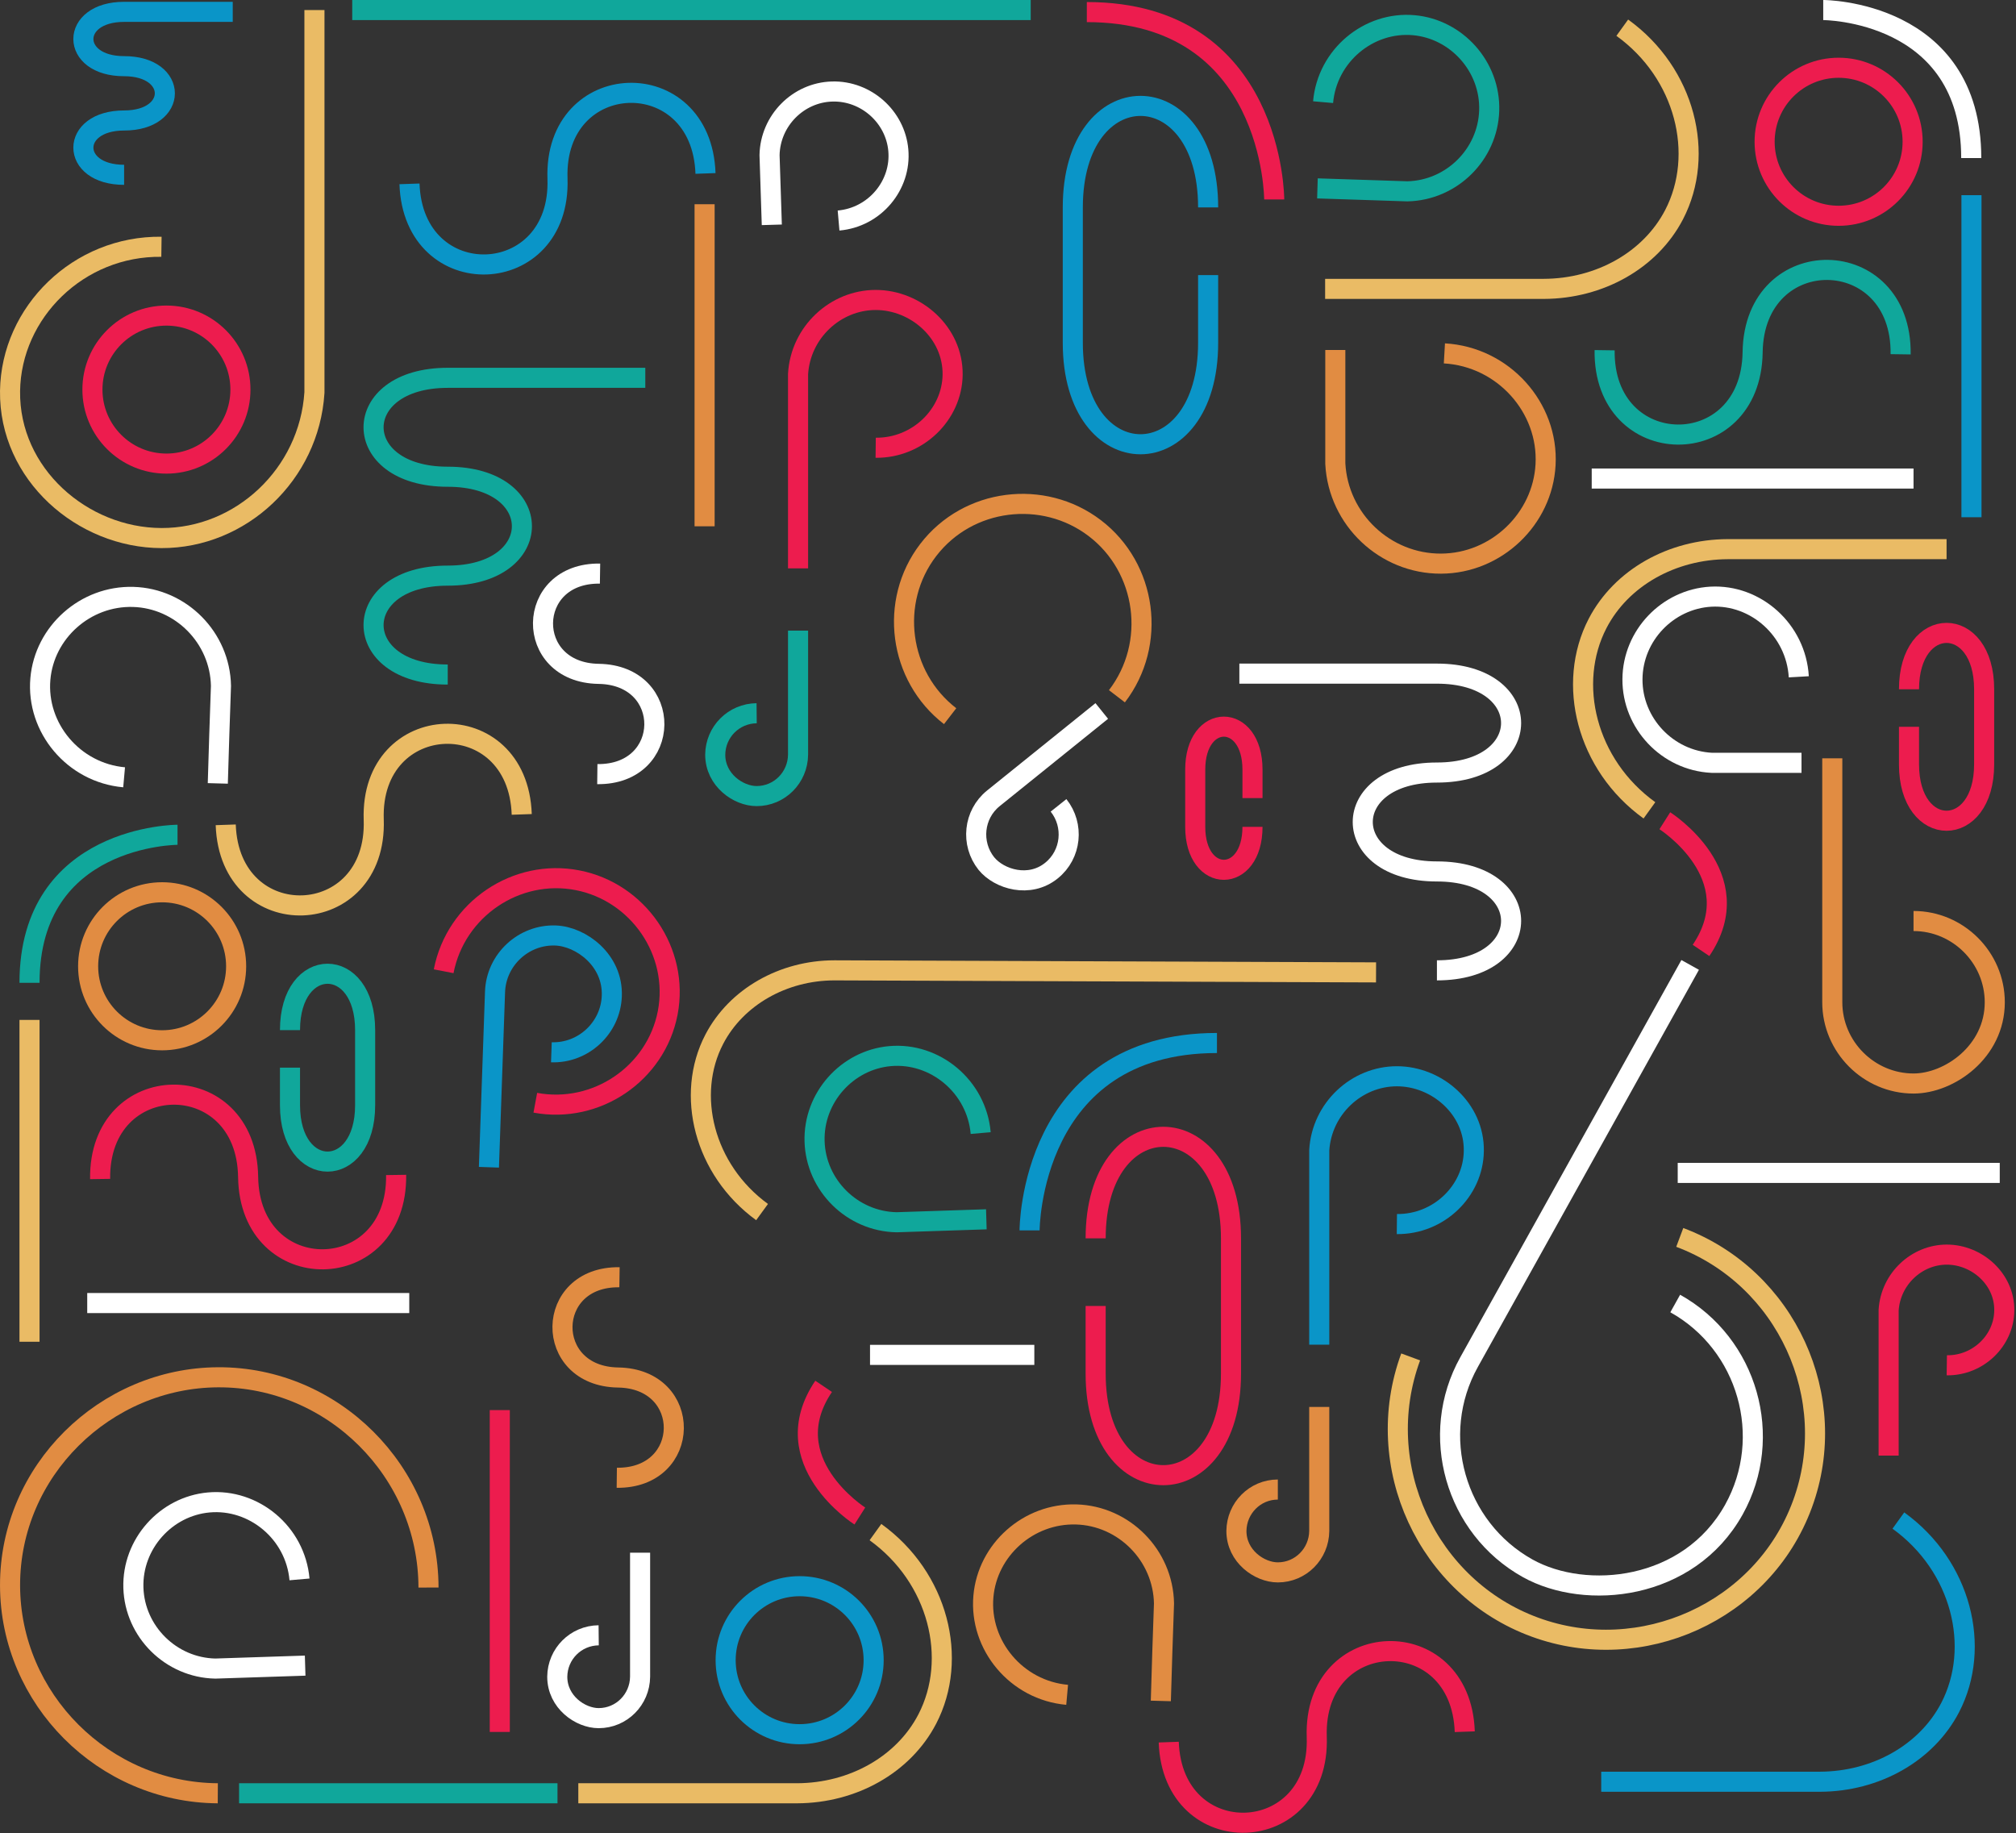 <svg width="1004" height="913" viewBox="0 0 1004 913" fill="none" xmlns="http://www.w3.org/2000/svg">
<rect x="0" y="0" width="1004" height="913" fill="#333333" stroke="none"/>
<path d="M601.667 103.286C601.667 35.885 534.27 35.885 534.27 103.286L534.27 170.687C534.269 238.089 601.667 238.089 601.667 170.687L601.667 136.987" stroke="#0A95C8" stroke-width="10" stroke-miterlimit="10"/>
<path d="M950.715 343.248C950.715 305.828 988.133 305.828 988.133 343.248L988.133 380.668C988.133 418.088 950.715 418.088 950.715 380.668L950.715 361.958" stroke="#ED1C4E" stroke-width="10" stroke-miterlimit="10"/>
<path d="M144.423 512.991C144.423 475.571 181.841 475.571 181.841 512.991L181.841 550.411C181.841 587.831 144.423 587.831 144.423 550.411L144.423 531.701" stroke="#10A79B" stroke-width="10" stroke-miterlimit="10"/>
<path d="M623.758 411.776C623.758 440.292 595.244 440.292 595.244 411.776L595.244 383.26C595.244 354.744 623.758 354.744 623.758 383.26L623.758 397.462" stroke="#ED1C4E" stroke-width="10" stroke-miterlimit="10"/>
<path d="M841.729 480.531L731.616 678.34C711.442 714.52 724.628 760.845 760.807 781.02C789.772 797.138 840.94 792.179 863.481 751.828C883.655 715.648 870.469 669.323 834.29 649.148" stroke="white" stroke-width="10" stroke-miterlimit="10"/>
<path d="M912.507 377.625L912.507 499.128C912.507 521.332 930.766 539.592 952.968 539.592C970.776 539.592 993.429 523.812 993.429 499.128C993.429 476.924 975.171 458.665 952.968 458.665" stroke="#E18C42" stroke-width="10" stroke-miterlimit="10"/>
<path d="M895.827 337.05C894.475 313.718 874.414 295.91 851.985 297.15C830.571 298.39 813.102 316.424 812.989 338.29C812.877 360.156 830.346 378.753 852.436 379.88L897.18 379.88" stroke="white" stroke-width="10" stroke-miterlimit="10"/>
<path d="M719.331 175.984C748.747 177.675 771.288 203.035 769.71 231.438C768.245 258.489 745.253 280.58 717.641 280.693C689.915 280.806 666.472 258.827 665.007 230.875L665.007 174.293" stroke="#E18C42" stroke-width="10" stroke-miterlimit="10"/>
<path d="M658.922 50.874C660.95 27.656 681.688 10.524 704.116 12.552C725.418 14.468 742.323 33.178 741.647 55.044C740.971 76.911 722.938 94.832 700.848 95.282C685.971 94.832 671.094 94.268 656.104 93.817" stroke="#10A79B" stroke-width="10" stroke-miterlimit="10"/>
<path d="M149.156 786.543C147.128 763.324 126.39 746.192 103.962 748.221C82.66 750.137 65.754 768.847 66.431 790.713C67.107 812.579 85.14 830.5 107.23 830.951C122.107 830.5 136.984 829.937 151.974 829.486" stroke="white" stroke-width="10" stroke-miterlimit="10"/>
<path d="M80.406 122.897C39.156 122.334 5.57 155.471 5.006 194.695C4.443 236.06 40.959 267.844 80.406 267.957C119.966 268.07 154.002 236.285 156.595 195.484L156.595 5.001" stroke="#EABB65" stroke-width="10" stroke-miterlimit="10"/>
<path d="M969.424 273.48L860.438 273.48C832.713 273.592 807.467 287.681 795.633 310.449C780.08 340.43 789.998 380.894 821.442 403.549" stroke="#EABB65" stroke-width="10" stroke-miterlimit="10"/>
<path d="M659.935 143.861L768.921 143.861C796.646 143.748 821.892 129.659 833.726 106.891C849.28 76.91 839.361 36.447 807.917 13.791" stroke="#EABB65" stroke-width="10" stroke-miterlimit="10"/>
<path d="M797.436 887.306L906.421 887.306C934.147 887.194 959.393 873.105 971.227 850.337C986.78 820.356 976.862 779.892 945.417 757.237" stroke="#0A95C8" stroke-width="10" stroke-miterlimit="10"/>
<path d="M288.009 893.055L396.995 893.055C424.72 892.943 449.966 878.854 461.8 856.086C477.353 826.105 467.435 785.641 435.991 762.986" stroke="#EABB65" stroke-width="10" stroke-miterlimit="10"/>
<path d="M792.702 238.313L952.969 238.314" stroke="white" stroke-width="10" stroke-miterlimit="10"/>
<path d="M835.53 584.112L995.909 584.112" stroke="white" stroke-width="10" stroke-miterlimit="10"/>
<path d="M175.417 5L513.306 5" stroke="#10A79B" stroke-width="10" stroke-miterlimit="10"/>
<path d="M119.064 893.055L277.64 893.055" stroke="#10A79B" stroke-width="10" stroke-miterlimit="10"/>
<path d="M981.821 97.199L981.821 257.587" stroke="#0A95C8" stroke-width="10" stroke-miterlimit="10"/>
<path d="M350.899 101.707L350.899 262.096" stroke="#E18C42" stroke-width="10" stroke-miterlimit="10"/>
<path d="M836.545 616.235C889.741 636.185 917.129 696.148 897.631 749.122C877.907 802.773 817.272 829.711 764.413 810.325C710.878 790.713 682.589 729.961 702.538 675.747" stroke="#EABB65" stroke-width="10" stroke-miterlimit="10"/>
<path d="M243.49 581.295L246.533 493.944C247.097 477.939 260.734 465.315 276.626 465.879C289.361 466.329 305.365 478.164 304.689 495.973C304.126 511.978 290.488 524.601 274.597 524.038" stroke="#0A95C8" stroke-width="10" stroke-miterlimit="10"/>
<path d="M266.595 549.172C297.026 554.808 326.667 534.633 332.528 504.426C338.388 473.881 317.763 444.238 287.671 438.377C257.128 432.403 226.923 452.804 220.95 483.687" stroke="#ED1C4E" stroke-width="10" stroke-miterlimit="10"/>
<path d="M108.47 893.055C51.667 892.717 5.12 846.055 5.007 789.586C4.894 732.441 52.343 686.117 108.696 685.891C165.724 685.666 213.286 732.78 213.399 790.601" stroke="#E18C42" stroke-width="10" stroke-miterlimit="10"/>
<path d="M417.62 109.822C435.652 108.244 448.952 92.239 447.374 74.769C445.909 58.2 431.37 45.125 414.464 45.576C397.445 46.027 383.583 60.116 383.245 77.248C383.583 88.858 384.034 100.354 384.372 111.963" stroke="white" stroke-width="10" stroke-miterlimit="10"/>
<path d="M61.81 387.093C36.564 384.839 17.967 362.41 20.109 338.064C22.137 314.845 42.537 296.586 66.318 297.262C90.099 297.939 109.597 317.55 110.047 341.558C109.484 357.788 108.92 373.906 108.469 390.137" stroke="white" stroke-width="10" stroke-miterlimit="10"/>
<path d="M203.932 91.563C205.848 146.792 279.557 144.2 277.641 88.971C275.725 33.742 349.434 31.15 351.35 86.379" stroke="#0A95C8" stroke-width="10" stroke-miterlimit="10"/>
<path d="M248.901 702.234L248.901 862.51" stroke="#ED1C4E" stroke-width="10" stroke-miterlimit="10"/>
<path d="M112.415 410.762C114.331 465.99 188.04 463.398 186.124 408.169C184.208 352.941 257.917 350.348 259.833 405.577" stroke="#EABB65" stroke-width="10" stroke-miterlimit="10"/>
<path d="M531.452 844.025C506.206 841.771 487.609 819.341 489.751 794.996C491.78 771.777 512.179 753.518 535.96 754.194C559.741 754.87 579.239 774.482 579.689 798.49C579.126 814.72 578.562 830.838 578.112 847.068" stroke="#E18C42" stroke-width="10" stroke-miterlimit="10"/>
<path d="M582.057 867.582C583.973 922.811 657.682 920.218 655.766 864.99C653.85 809.761 727.559 807.168 729.475 862.397" stroke="#ED1C4E" stroke-width="10" stroke-miterlimit="10"/>
<path d="M946.545 176.435C947.334 121.093 873.625 120.079 872.836 175.42C872.047 230.762 798.338 229.747 799.127 174.406" stroke="#10A79B" stroke-width="10" stroke-miterlimit="10"/>
<path d="M915.663 107.456C936.017 107.456 952.518 90.954 952.518 70.599C952.518 50.243 936.017 33.742 915.663 33.742C895.309 33.742 878.809 50.243 878.809 70.599C878.809 90.954 895.309 107.456 915.663 107.456Z" stroke="#ED1C4E" stroke-width="10" stroke-miterlimit="10"/>
<path d="M398.235 863.637C418.589 863.637 435.089 847.136 435.089 826.78C435.089 806.425 418.589 789.924 398.235 789.924C377.881 789.924 361.38 806.425 361.38 826.78C361.38 847.136 377.881 863.637 398.235 863.637Z" stroke="#0A95C8" stroke-width="10" stroke-miterlimit="10"/>
<path d="M82.886 230.875C103.24 230.875 119.74 214.373 119.74 194.018C119.74 173.662 103.24 157.161 82.886 157.161C62.532 157.161 46.031 173.662 46.031 194.018C46.031 214.373 62.532 230.875 82.886 230.875Z" stroke="#ED1C4E" stroke-width="10" stroke-miterlimit="10"/>
<path d="M908 5C908 5 981.709 5 981.709 78.713" stroke="white" stroke-width="10" stroke-miterlimit="10"/>
<path d="M203.819 648.921L43.44 648.921" stroke="white" stroke-width="10" stroke-miterlimit="10"/>
<path d="M14.699 507.919L14.699 668.195" stroke="#EABB65" stroke-width="10" stroke-miterlimit="10"/>
<path d="M49.863 587.155C49.074 531.814 122.783 530.8 123.572 586.141C124.361 641.482 198.07 640.468 197.281 585.127" stroke="#ED1C4E" stroke-width="10" stroke-miterlimit="10"/>
<path d="M433.286 674.733L515.11 674.733" stroke="white" stroke-width="10" stroke-miterlimit="10"/>
<path d="M308.521 636.071C271.103 635.508 270.427 685.439 307.845 686.002C345.263 686.566 344.587 736.384 307.169 735.934" stroke="#E18C42" stroke-width="10" stroke-miterlimit="10"/>
<path d="M298.828 285.652C261.41 285.089 260.734 335.02 298.152 335.583C335.57 336.147 334.894 385.965 297.476 385.515" stroke="white" stroke-width="10" stroke-miterlimit="10"/>
<path d="M80.745 518.065C101.099 518.065 117.599 501.564 117.599 481.208C117.599 460.853 101.099 444.352 80.745 444.352C60.391 444.352 43.89 460.853 43.89 481.208C43.89 501.564 60.391 518.065 80.745 518.065Z" stroke="#E18C42" stroke-width="10" stroke-miterlimit="10"/>
<path d="M88.408 415.722C88.408 415.722 14.699 415.722 14.699 489.435" stroke="#10A79B" stroke-width="10" stroke-miterlimit="10"/>
<path d="M634.577 99.34C634.577 99.34 634.577 6.015 541.257 6.015" stroke="#ED1C4E" stroke-width="10" stroke-miterlimit="10"/>
<path d="M545.652 616.686C545.652 549.284 613.05 549.284 613.05 616.686L613.05 684.087C613.05 751.489 545.652 751.489 545.652 684.087L545.652 650.387" stroke="#ED1C4E" stroke-width="10" stroke-miterlimit="10"/>
<path d="M488.398 564.275C486.37 541.057 465.632 523.924 443.204 525.953C421.902 527.869 404.997 546.579 405.673 568.445C406.349 590.311 424.382 608.233 446.472 608.683C461.349 608.233 476.226 607.669 491.216 607.218" stroke="#10A79B" stroke-width="10" stroke-miterlimit="10"/>
<path d="M512.743 612.74C512.743 612.74 512.743 519.415 606.063 519.415" stroke="#0A95C8" stroke-width="10" stroke-miterlimit="10"/>
<path d="M829.106 408.733C829.106 408.733 872.272 436.122 847.139 473.317" stroke="#ED1C4E" stroke-width="10" stroke-miterlimit="10"/>
<path d="M428.214 754.983C428.214 754.983 385.048 727.594 410.181 690.399" stroke="#ED1C4E" stroke-width="10" stroke-miterlimit="10"/>
<path d="M685.294 484.25L415.591 483.235C390.007 483.235 366.677 496.535 355.745 517.5C341.318 545.114 350.56 582.534 379.525 603.611" stroke="#EABB65" stroke-width="10" stroke-miterlimit="10"/>
<path d="M715.612 483.235C764.864 483.235 764.864 433.981 715.612 433.981C666.36 433.981 666.36 384.726 715.612 384.726C764.864 384.726 764.864 335.471 715.612 335.471L617.22 335.471" stroke="white" stroke-width="10" stroke-miterlimit="10"/>
<path d="M222.978 335.921C173.726 335.921 173.726 286.666 222.978 286.666C272.23 286.666 272.23 237.411 222.978 237.411C173.726 237.411 173.726 188.156 222.978 188.156L321.37 188.156" stroke="#10A79B" stroke-width="10" stroke-miterlimit="10"/>
<path d="M61.81 87.055C34.761 87.055 34.761 60.004 61.81 60.004C88.859 60.004 88.859 32.954 61.81 32.954C34.761 32.954 34.761 5.903 61.81 5.903L115.908 5.903" stroke="#0A95C8" stroke-width="10" stroke-miterlimit="10"/>
<path d="M376.821 355.195C365.438 355.308 356.309 364.438 356.196 375.822C356.196 388.445 367.692 396.448 376.821 396.448C388.204 396.448 397.334 387.205 397.446 375.822L397.446 314.056" stroke="#10A79B" stroke-width="10" stroke-miterlimit="10"/>
<path d="M436.104 222.984C457.067 223.21 474.198 206.416 474.424 186.579C474.649 165.614 456.166 149.384 436.104 149.384C416.043 149.384 398.686 165.502 397.446 186.24L397.446 283.06" stroke="#ED1C4E" stroke-width="10" stroke-miterlimit="10"/>
<path d="M636.38 741.796C624.997 741.796 615.868 751.038 615.755 762.422C615.755 775.046 627.251 783.048 636.38 783.048C647.763 783.048 656.892 773.806 657.005 762.422L657.005 700.656" stroke="#E18C42" stroke-width="10" stroke-miterlimit="10"/>
<path d="M298.152 814.382C286.769 814.495 277.64 823.624 277.527 835.008C277.527 847.632 289.023 855.634 298.152 855.634C309.536 855.634 318.665 846.392 318.777 835.008L318.777 773.242" stroke="white" stroke-width="10" stroke-miterlimit="10"/>
<path d="M695.663 609.584C716.626 609.809 733.758 593.015 733.983 573.178C734.321 552.214 715.725 535.983 695.663 535.983C675.602 535.983 658.245 552.101 657.005 572.84L657.005 669.659" stroke="#0A95C8" stroke-width="10" stroke-miterlimit="10"/>
<path d="M969.536 679.918C985.202 680.143 998.051 667.519 998.163 652.641C998.389 636.975 984.526 624.802 969.536 624.802C954.547 624.802 941.586 636.862 940.571 652.416L940.571 724.89" stroke="#ED1C4E" stroke-width="10" stroke-miterlimit="10"/>
<path d="M473.184 356.66C447.487 336.823 442.641 299.516 462.251 273.93C482.087 248.006 519.618 243.498 545.202 262.997C571.124 282.722 576.309 320.593 556.247 346.742" stroke="#E18C42" stroke-width="10" stroke-miterlimit="10"/>
<path d="M548.696 354.068L494.71 397.575C484.792 405.578 483.327 420.117 491.216 430.036C497.64 437.926 512.743 442.434 523.675 433.53C533.593 425.528 535.059 410.988 527.169 401.069" stroke="white" stroke-width="10" stroke-miterlimit="10"/>
</svg>
